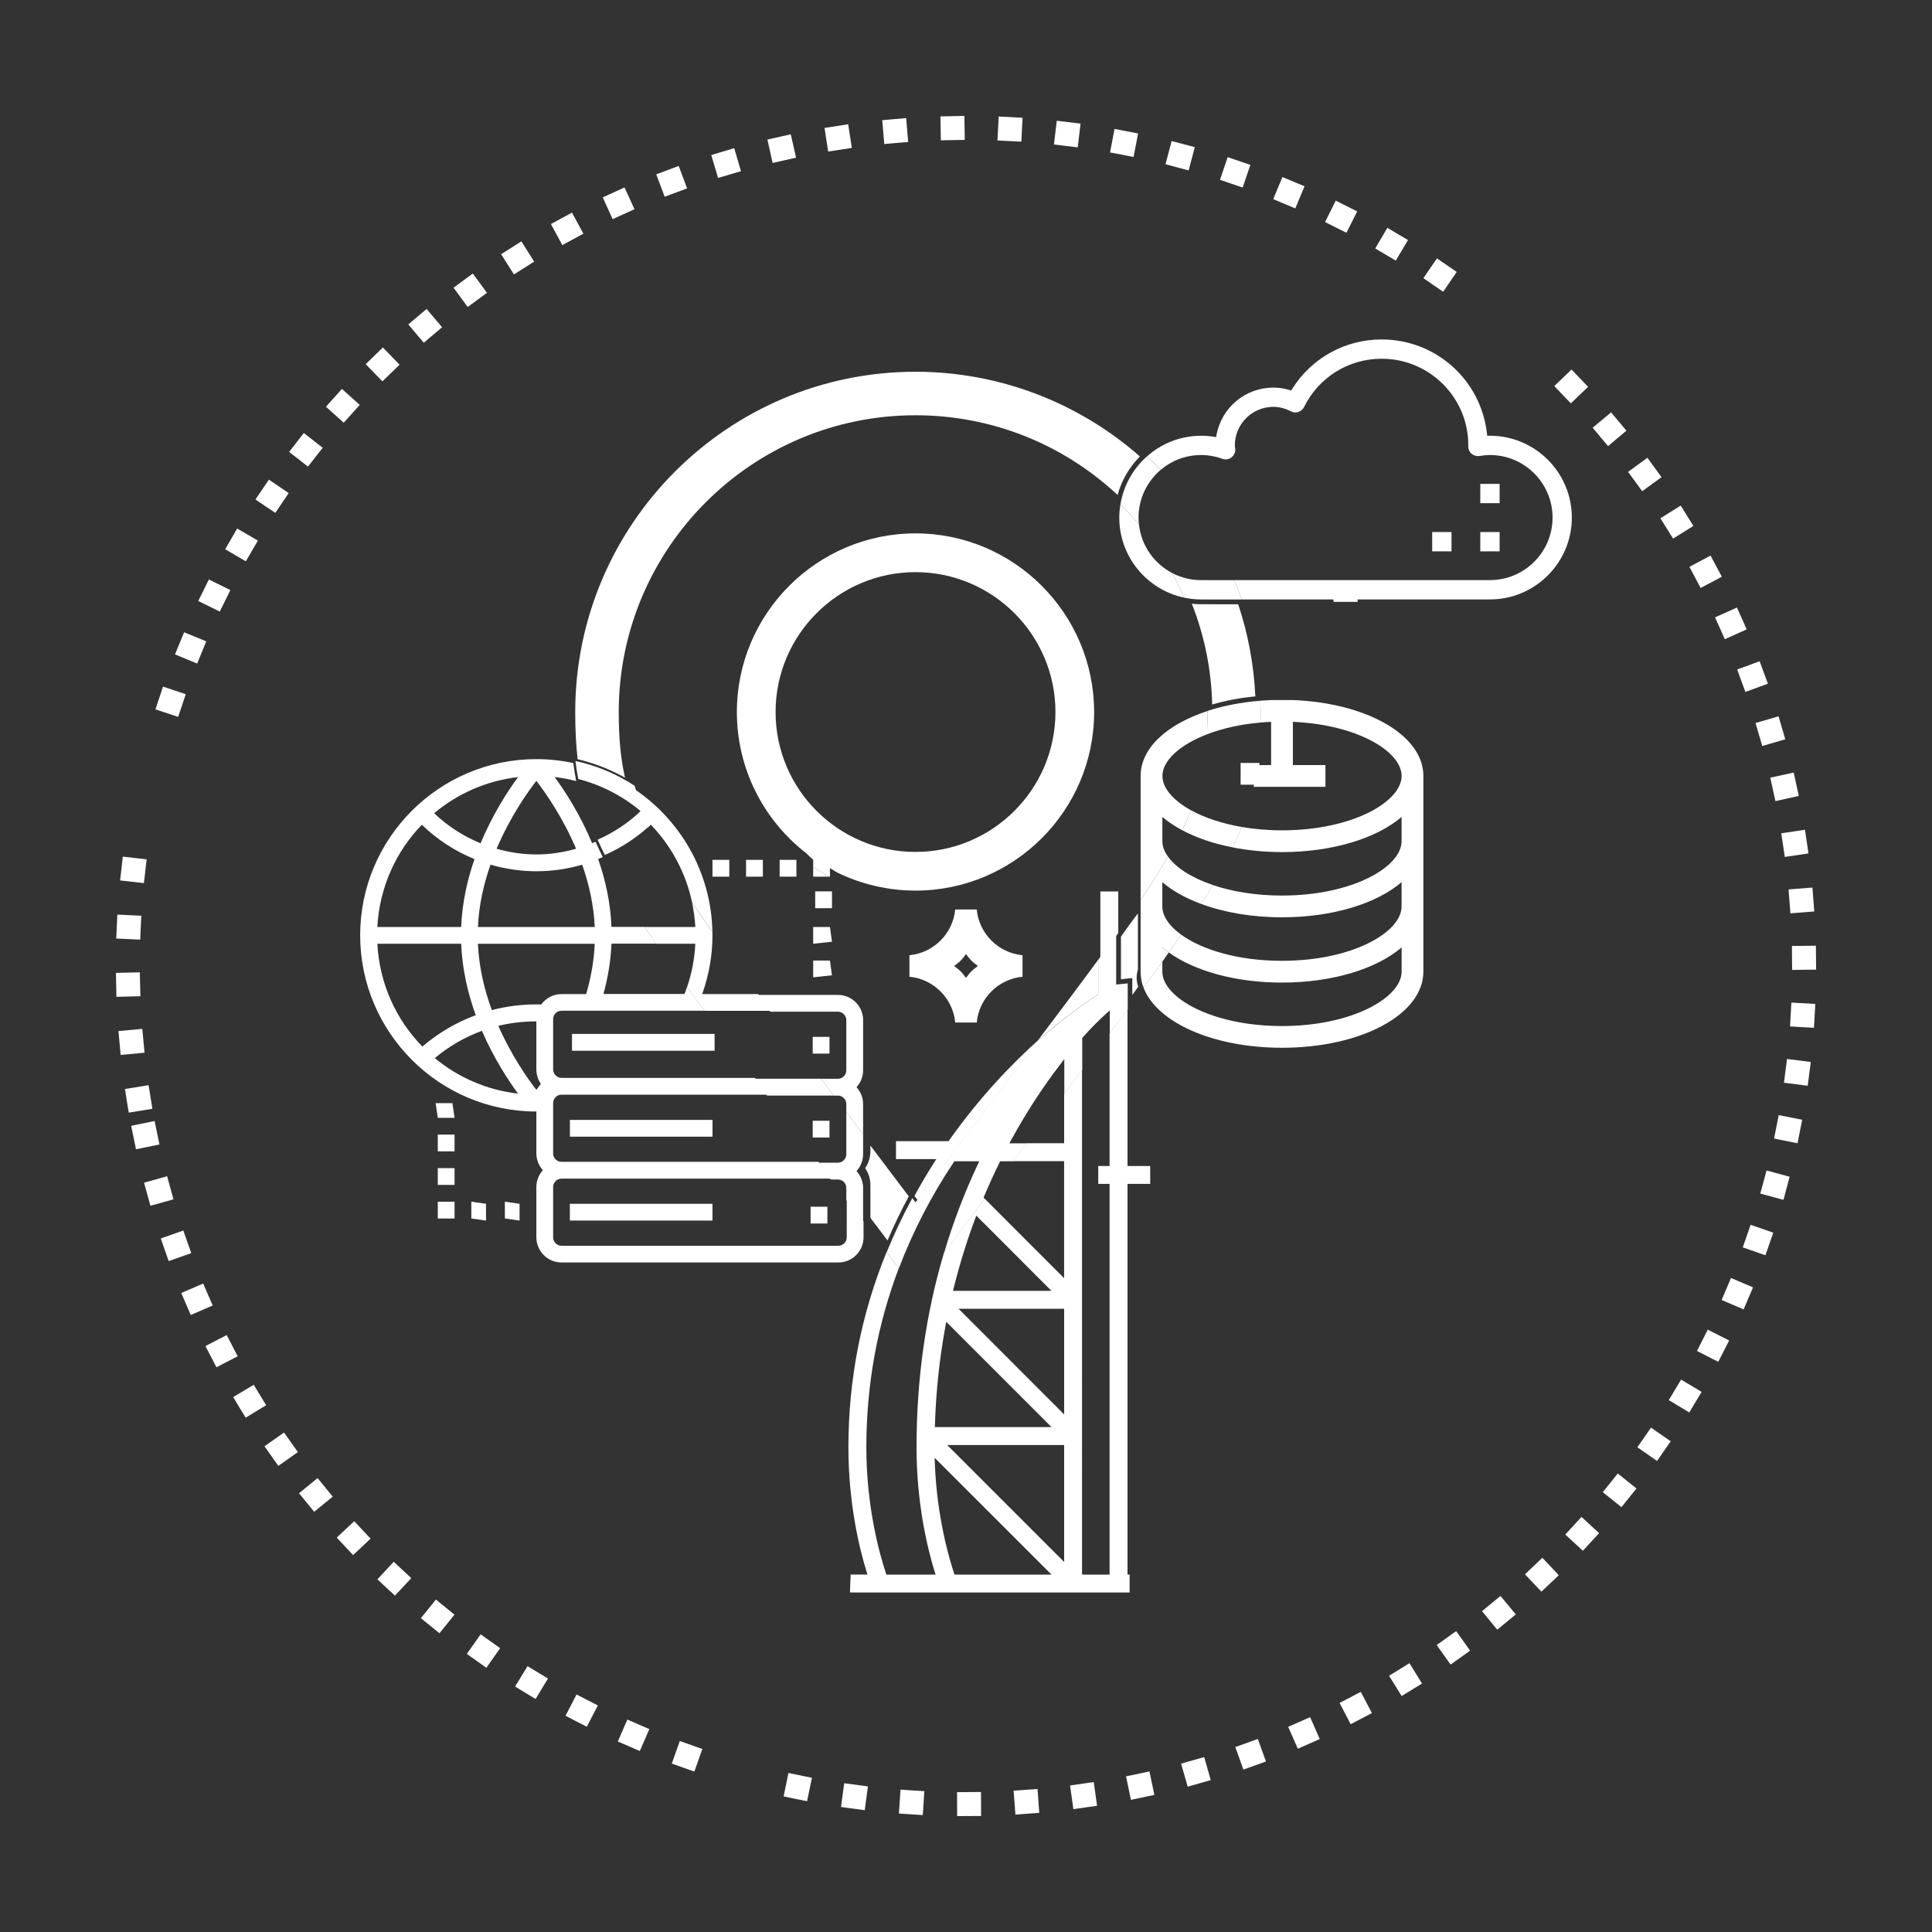 <?xml version="1.0" encoding="iso-8859-1"?>
<!-- Generator: Adobe Illustrator 15.1.0, SVG Export Plug-In . SVG Version: 6.00 Build 0)  -->
<!DOCTYPE svg PUBLIC "-//W3C//DTD SVG 1.1//EN" "http://www.w3.org/Graphics/SVG/1.1/DTD/svg11.dtd">
<svg version="1.1" id="Layer_1" xmlns="http://www.w3.org/2000/svg" xmlns:xlink="http://www.w3.org/1999/xlink" x="0px" y="0px"
	 width="50px" height="50px" viewBox="0 0 50 50" style="enable-background:new 0 0 50 50;" xml:space="preserve">
<rect x="0" y="0" width="50" height="50" fill="#333333" stroke="none"/>
<path style="fill:#FFFFFF;" d="M24.768,46.381l0.62-0.004l0.003,0.62L24.771,47L24.768,46.381z M23.574,46.954L23.574,46.954
	l-0.31-0.02l0.041-0.619l0.309,0.021l0.308,0.019l-0.04,0.619L23.574,46.954z M26.232,46.343l0.619-0.044l0.045,0.617l-0.617,0.046
	L26.232,46.343z M22.072,46.806l-0.307-0.041l0.083-0.615l0.614,0.082l-0.082,0.615L22.072,46.806z M27.693,46.208l0.613-0.088
	l0.086,0.614l-0.306,0.043l-0.307,0.044L27.693,46.208z M20.584,46.554L20.584,46.554L20.28,46.49l0.125-0.605l0.608,0.124
	l-0.126,0.606L20.584,46.554z M29.141,45.972l0.607-0.127l0.127,0.606l-0.606,0.129L29.141,45.972z M30.567,45.642l0.597-0.169
	l0.17,0.596l-0.597,0.17L30.567,45.642z M17.679,45.745h-0.002l-0.291-0.104l0.207-0.583l0.584,0.205l-0.207,0.585L17.679,45.745z
	 M31.97,45.214l0.582-0.21l0.211,0.583l-0.584,0.21L31.97,45.214z M16.275,45.193L16.275,45.193l-0.286-0.123l0.247-0.568
	l0.569,0.247l-0.247,0.567L16.275,45.193z M33.338,44.69l0.568-0.25l0.249,0.567l-0.567,0.25L33.338,44.69z M14.911,44.547
	l-0.275-0.144l0.285-0.55l0.551,0.284l-0.286,0.551L14.911,44.547z M34.668,44.072l0.549-0.287l0.288,0.549l-0.55,0.289
	L34.668,44.072z M13.596,43.809l-0.265-0.161l0.321-0.528l0.53,0.32l-0.321,0.529L13.596,43.809z M35.949,43.368l0.528-0.325
	l0.324,0.526l-0.262,0.162l-0.264,0.162L35.949,43.368z M12.335,42.982L12.335,42.982l-0.254-0.179l0.358-0.507l0.252,0.18v-0.001
	l0.253,0.18l-0.357,0.507L12.335,42.982z M37.181,42.574l0.504-0.361l0.361,0.505l-0.252,0.181l-0.252,0.18L37.181,42.574z
	 M11.132,42.072L11.132,42.072l-0.24-0.194l0.39-0.482l0.48,0.392l-0.389,0.48L11.132,42.072z M38.354,41.697l0.478-0.394
	l0.396,0.478l-0.479,0.395L38.354,41.697z M9.994,41.084L9.994,41.084l-0.227-0.211l0.423-0.454l0.454,0.423l-0.423,0.453
	L9.994,41.084z M39.466,40.743l0.45-0.427l0.426,0.45l-0.45,0.426L39.466,40.743z M8.927,40.02l-0.212-0.228l0.453-0.423
	l0.423,0.451l-0.452,0.425L8.927,40.02z M40.509,39.714l0.211-0.229h-0.001l0.21-0.228l0.456,0.421l-0.211,0.228l-0.209,0.228
	L40.509,39.714z M7.935,38.885l-0.196-0.24l0.48-0.392l0.392,0.479l-0.48,0.393L7.935,38.885z M41.48,38.617l0.388-0.483
	l0.484,0.387l-0.389,0.484L41.48,38.617z M7.024,37.683L6.845,37.43l0.505-0.356l0.18,0.253l0.179,0.253l-0.506,0.357L7.024,37.683z
	 M42.375,37.455l0.353-0.508l0.51,0.353l-0.354,0.509L42.375,37.455z M6.196,36.425L6.196,36.425l-0.16-0.268l0.53-0.319
	l0.322,0.529l-0.53,0.322L6.196,36.425z M43.188,36.235l0.318-0.531l0.532,0.318l-0.16,0.267v-0.002l-0.159,0.267L43.188,36.235z
	 M5.459,35.11l-0.142-0.274l0.55-0.285l0.284,0.55l-0.55,0.284L5.459,35.11z M43.917,34.963l0.28-0.552l0.553,0.281l-0.282,0.552
	L43.917,34.963z M4.814,33.748L4.814,33.748l-0.123-0.285l0.567-0.245l0.247,0.568l-0.569,0.246L4.814,33.748z M44.556,33.644
	l0.242-0.57l0.57,0.243l-0.243,0.57L44.556,33.644z M4.263,32.345L4.16,32.052l0.584-0.206l0.206,0.585l-0.584,0.206L4.263,32.345z
	 M45.103,32.282l0.202-0.584l0.587,0.203l-0.203,0.585L45.103,32.282z M3.811,30.906L3.811,30.906l-0.083-0.298l0.597-0.167
	l0.082,0.298l0.082,0.3l-0.596,0.166L3.811,30.906z M45.556,30.889l0.162-0.597l0.598,0.162l-0.16,0.598L45.556,30.889z
	 M3.458,29.439l-0.064-0.303l0.607-0.125l0.126,0.608l-0.608,0.124L3.458,29.439z M45.912,29.466l0.121-0.607l0.607,0.12
	l-0.12,0.609L45.912,29.466z M3.282,28.49L3.282,28.49l-0.048-0.307l0.611-0.099l0.099,0.611l-0.612,0.1L3.282,28.49z
	 M46.169,28.021l0.039-0.307l0.04-0.308l0.615,0.078l-0.08,0.615L46.169,28.021z M3.094,26.994L3.094,26.994l-0.028-0.31
	l0.617-0.057l0.057,0.617l-0.618,0.058L3.094,26.994z M46.326,26.564l0.035-0.617l0.619,0.035l-0.035,0.618L46.326,26.564z
	 M3.007,25.487L3,25.179l0.619-0.015l0.014,0.618l-0.62,0.016L3.007,25.487z M46.377,24.792L46.377,24.792l-0.002-0.31l0.62-0.007
	l0.006,0.619l-0.621,0.007L46.377,24.792z M3.008,24.289l0.029-0.619l0.62,0.029l-0.015,0.31l-0.013,0.309L3.008,24.289z
	 M46.311,23.327L46.311,23.327l-0.023-0.309l0.617-0.048l0.024,0.309l0.024,0.309l-0.617,0.049L46.311,23.327z M3.108,22.785
	l0.036-0.308l0.034-0.307l0.617,0.07l-0.036,0.308H3.76l-0.036,0.307L3.108,22.785z M46.145,21.871l-0.046-0.306l0.614-0.091
	l0.045,0.307l0.045,0.305l-0.613,0.092L46.145,21.871z M45.881,20.429l-0.066-0.303l0.606-0.132l0.132,0.605l-0.605,0.133
	L45.881,20.429z M45.52,19.009l-0.087-0.297l0.596-0.174l0.174,0.595l-0.596,0.174L45.52,19.009z M4.023,18.357l0.196-0.587
	l0.588,0.196l-0.196,0.587L4.023,18.357z M45.063,17.616l-0.105-0.29l0.582-0.213l0.213,0.581l-0.582,0.213L45.063,17.616z
	 M4.529,16.936l0.118-0.287l0.118-0.286l0.573,0.235l-0.235,0.575L4.529,16.936z M44.512,16.259L44.512,16.259l-0.127-0.282
	l0.567-0.254l0.252,0.565l-0.566,0.255L44.512,16.259z M5.131,15.553l0.275-0.556l0.556,0.274L5.825,15.55l-0.138,0.277
	L5.131,15.553z M43.868,14.944l-0.146-0.274l0.547-0.291l0.146,0.273l0.146,0.274l-0.549,0.291L43.868,14.944z M5.827,14.214
	l0.311-0.535l0.536,0.311l-0.312,0.537L5.827,14.214z M43.135,13.676l-0.164-0.263l0.525-0.328l0.329,0.526l-0.526,0.328
	L43.135,13.676z M6.611,12.927l0.348-0.514l0.513,0.348l-0.347,0.512L6.611,12.927z M42.317,12.461l-0.183-0.249l0.501-0.365
	L43,12.349l-0.501,0.364L42.317,12.461z M7.483,11.696l0.38-0.489l0.489,0.381L7.97,12.075L7.483,11.696z M41.416,11.307
	l-0.198-0.238l0.477-0.397l0.396,0.474l-0.475,0.399L41.416,11.307z M8.435,10.526l0.414-0.461l0.461,0.414L8.896,10.94
	L8.435,10.526z M40.439,10.216l-0.214-0.225l0.446-0.428l0.214,0.224V9.786l0.214,0.225l-0.445,0.428L40.439,10.216z M9.464,9.425
	l0.445-0.433l0.432,0.446L9.897,9.869L9.464,9.425z M10.567,8.396l0.236-0.2l0.238-0.2l0.4,0.473L10.967,8.87L10.567,8.396z
	 M11.737,7.446l0.499-0.367l0.367,0.5l-0.499,0.366L11.737,7.446z M37.092,7.375l-0.255-0.177l0.351-0.511l0.512,0.351l-0.351,0.512
	L37.092,7.375z M12.969,6.579l0.262-0.166l0.262-0.167l0.331,0.525l-0.523,0.331L12.969,6.579z M35.856,6.587L35.59,6.43
	l0.315-0.533l0.534,0.315l-0.316,0.532L35.856,6.587z M14.258,5.798l0.545-0.295l0.295,0.545l-0.545,0.295L14.258,5.798z
	 M34.569,5.886L34.569,5.886l-0.276-0.139l0.276-0.554l0.555,0.278l-0.278,0.553L34.569,5.886z M15.599,5.108l0.281-0.128
	l0.283-0.129l0.257,0.563l-0.565,0.258L15.599,5.108z M33.237,5.274L33.237,5.274l-0.286-0.121l0.238-0.571l0.287,0.12l0.286,0.119
	l-0.24,0.573L33.237,5.274z M16.984,4.512l0.291-0.108V4.402l0.29-0.107l0.217,0.58l-0.58,0.217L16.984,4.512z M31.867,4.754
	l-0.294-0.1l0.199-0.587l0.587,0.2L32.16,4.853L31.867,4.754z M18.407,4.012l0.297-0.088l0.297-0.089l0.176,0.595l-0.594,0.175
	L18.407,4.012z M30.462,4.33L30.163,4.25l0.159-0.6l0.599,0.158L30.762,4.41L30.462,4.33z M19.86,3.612l0.605-0.136l0.137,0.604
	l-0.606,0.137L19.86,3.612z M29.033,4.003l-0.305-0.058l0.116-0.608l0.61,0.117l-0.118,0.609L29.033,4.003z M21.339,3.311
	l0.612-0.095l0.094,0.612l-0.612,0.094L21.339,3.311z M27.584,3.777l-0.308-0.038l0.073-0.614l0.616,0.074l-0.074,0.614
	L27.584,3.777z M22.832,3.11l0.311-0.027l0.308-0.026l0.052,0.618L23.194,3.7l-0.309,0.027L22.832,3.11z M26.124,3.651l-0.31-0.016
	l0.032-0.62l0.618,0.033l-0.032,0.618L26.124,3.651z M24.338,3.012l0.31-0.006L24.958,3l0.01,0.62l-0.619,0.011L24.338,3.012z"/>
<g>
	<defs>
		<rect id="SVGID_1_" width="50" height="50"/>
	</defs>
	<clipPath id="SVGID_2_">
		<use xlink:href="#SVGID_1_"  style="overflow:visible;"/>
	</clipPath>
	<path style="clip-path:url(#SVGID_2_);fill:#FFFFFF;" d="M32.622,18.699c0.09-0.007,0.182-0.014,0.274-0.018V19.8h-0.354
		c-0.025,0.191-0.059,0.377-0.099,0.563h1.859V19.8H33.46v-1.119c1.672,0.072,2.814,0.769,2.814,1.4
		c0,0.665-1.271,1.408-3.096,1.408c-0.374,0-0.726-0.032-1.046-0.087c-0.068,0.173-0.145,0.35-0.229,0.529
		c0.396,0.078,0.823,0.121,1.274,0.121c1.319,0,2.454-0.36,3.096-0.91v0.628c0,0.666-1.271,1.407-3.096,1.407
		c-0.688,0-1.298-0.106-1.789-0.272c-0.094,0.158-0.193,0.321-0.299,0.49c0.588,0.218,1.304,0.345,2.088,0.345
		c1.319,0,2.454-0.36,3.096-0.91v0.629c0,0.666-1.271,1.407-3.096,1.407c-1.15,0-2.079-0.293-2.61-0.678
		c-0.102,0.149-0.209,0.303-0.319,0.461c0.661,0.476,1.716,0.78,2.93,0.78c1.319,0,2.454-0.36,3.096-0.91v0.627
		c0,0.666-1.271,1.408-3.096,1.408c-1.825,0-3.097-0.742-3.097-1.408v-0.261c-0.154,0.214-0.316,0.439-0.487,0.673
		c0.343,0.9,1.795,1.558,3.584,1.558c2.052,0,3.659-0.864,3.659-1.97v-5.066c0-1.053-1.463-1.888-3.378-1.963h-0.563
		c-0.094,0.004-0.188,0.01-0.279,0.017c0.003,0.098,0.007,0.194,0.007,0.293C32.624,18.52,32.623,18.61,32.622,18.699"/>
	<path style="clip-path:url(#SVGID_2_);fill:#FFFFFF;" d="M21.914,32.022c0,0.12-0.098,0.218-0.218,0.218h-7.164
		c-0.12,0-0.217-0.098-0.217-0.218V30.72c0-0.119,0.097-0.217,0.217-0.217h6.978c-0.111-0.147-0.221-0.292-0.329-0.435h-6.649
		c-0.12,0-0.217-0.097-0.217-0.217v-1.303c0-0.001,0-0.003,0-0.003c0.003-0.118,0.099-0.215,0.217-0.215h5.332
		c-0.111-0.146-0.221-0.292-0.329-0.434h-5.003c-0.055,0-0.103-0.021-0.141-0.056c-0.007-0.005-0.012-0.01-0.018-0.016
		c-0.015-0.017-0.029-0.035-0.038-0.056c-0.002-0.005-0.004-0.011-0.005-0.015c-0.009-0.023-0.015-0.049-0.015-0.075v-1.303
		c0-0.12,0.097-0.217,0.217-0.217h3.699c-0.157-0.212-0.307-0.416-0.451-0.613c-0.02,0.061-0.042,0.119-0.065,0.179h-2.098
		c0.121-0.442,0.19-0.877,0.208-1.302h1.152c-0.103-0.149-0.202-0.294-0.296-0.434h-0.856c-0.026-0.631-0.159-1.224-0.345-1.757
		c0.04-0.016,0.079-0.033,0.119-0.051c-0.067-0.134-0.13-0.266-0.187-0.395c-0.03,0.012-0.058,0.026-0.088,0.037
		c-0.313-0.749-0.703-1.349-0.971-1.713c0.191,0.022,0.377,0.058,0.558,0.105c-0.029-0.154-0.054-0.308-0.074-0.466
		c-0.309-0.066-0.629-0.102-0.956-0.102c-2.515,0-4.56,2.045-4.56,4.559c0,2.514,2.045,4.561,4.56,4.561v1.084
		c0,0.168,0.065,0.318,0.168,0.435c-0.103,0.115-0.168,0.267-0.168,0.434v1.303c0,0.358,0.292,0.651,0.651,0.651h7.164
		c0.36,0,0.652-0.293,0.652-0.651v-0.411c-0.147-0.195-0.293-0.386-0.434-0.574V32.022z M15.392,23.991h-3.024
		c0.027-0.576,0.152-1.121,0.326-1.613c0.381,0.11,0.781,0.17,1.187,0.17c0.405,0,0.804-0.059,1.186-0.17
		C15.24,22.87,15.366,23.415,15.392,23.991 M14.909,21.966c-0.332,0.093-0.677,0.147-1.028,0.147c-0.353,0-0.697-0.054-1.029-0.147
		c0.348-0.821,0.793-1.453,1.029-1.758C14.115,20.513,14.561,21.145,14.909,21.966 M13.407,20.111
		c-0.268,0.364-0.657,0.964-0.97,1.713c-0.444-0.182-0.851-0.443-1.202-0.778C11.839,20.541,12.587,20.205,13.407,20.111
		 M10.917,21.344c0.396,0.384,0.86,0.685,1.364,0.89c-0.187,0.532-0.32,1.126-0.346,1.757H9.766
		C9.82,22.964,10.247,22.038,10.917,21.344 M9.766,24.424h2.169c0.028,0.667,0.175,1.292,0.377,1.849
		c-0.502,0.185-0.971,0.46-1.381,0.812C10.252,26.391,9.82,25.457,9.766,24.424 M11.253,27.384c0.364-0.306,0.776-0.544,1.219-0.706
		c0.307,0.708,0.678,1.275,0.935,1.625C12.595,28.21,11.853,27.88,11.253,27.384 M13.881,28.206
		c-0.226-0.292-0.644-0.885-0.985-1.657c0.32-0.078,0.65-0.116,0.985-0.116v1.248c0,0.037,0.003,0.074,0.01,0.11
		c0.001,0.005,0.001,0.012,0.002,0.016c0.002,0.012,0.006,0.021,0.009,0.031c0.005,0.02,0.01,0.038,0.016,0.057
		c0.004,0.011,0.007,0.021,0.011,0.031c0.004,0.01,0.008,0.018,0.013,0.026c0.005,0.013,0.012,0.026,0.02,0.038
		c0.007,0.016,0.015,0.03,0.024,0.043c0.004,0.006,0.007,0.013,0.011,0.018C13.954,28.109,13.915,28.162,13.881,28.206
		 M14.007,25.996c-0.435-0.013-0.865,0.037-1.278,0.145c-0.192-0.52-0.333-1.103-0.361-1.716h3.024
		c-0.02,0.424-0.092,0.859-0.222,1.302h-0.638C14.316,25.727,14.126,25.833,14.007,25.996"/>
	<rect x="14.803" y="26.758" style="clip-path:url(#SVGID_2_);fill:#FFFFFF;" width="3.691" height="0.435"/>
	<rect x="14.749" y="28.983" style="clip-path:url(#SVGID_2_);fill:#FFFFFF;" width="3.691" height="0.434"/>
	<rect x="20.978" y="31.23" style="clip-path:url(#SVGID_2_);fill:#FFFFFF;" width="0.435" height="0.434"/>
	<rect x="14.748" y="31.154" style="clip-path:url(#SVGID_2_);fill:#FFFFFF;" width="3.691" height="0.434"/>
	<polygon style="clip-path:url(#SVGID_2_);fill:#FFFFFF;" points="13.066,31.534 13.446,31.589 13.446,31.154 13.066,31.1 	"/>
	<polygon style="clip-path:url(#SVGID_2_);fill:#FFFFFF;" points="12.198,31.534 12.578,31.589 12.578,31.154 12.198,31.1 	"/>
	<rect x="11.33" y="31.1" style="clip-path:url(#SVGID_2_);fill:#FFFFFF;" width="0.434" height="0.435"/>
	<rect x="11.33" y="30.231" style="clip-path:url(#SVGID_2_);fill:#FFFFFF;" width="0.434" height="0.434"/>
	<rect x="11.33" y="29.363" style="clip-path:url(#SVGID_2_);fill:#FFFFFF;" width="0.434" height="0.434"/>
	<polygon style="clip-path:url(#SVGID_2_);fill:#FFFFFF;" points="11.33,28.929 11.764,28.929 11.708,28.549 11.274,28.549 	"/>
	<path style="clip-path:url(#SVGID_2_);fill:#FFFFFF;" d="M29.519,20.082v3.209c0.275-0.409,0.51-0.778,0.709-1.122
		c-0.096-0.131-0.146-0.266-0.146-0.399v-0.627c0.146,0.124,0.318,0.239,0.511,0.342c0.086-0.176,0.161-0.348,0.228-0.516
		c-0.468-0.259-0.738-0.581-0.738-0.887c0-0.388,0.433-0.8,1.155-1.078c0.01-0.185,0.014-0.376,0.014-0.575
		c0-0.01-0.001-0.019-0.001-0.029C30.203,18.743,29.519,19.359,29.519,20.082"/>
	<path style="clip-path:url(#SVGID_2_);fill:#FFFFFF;" d="M17.912,23.36c0.161,0.237,0.336,0.488,0.525,0.754
		c-0.031-1.558-0.847-2.925-2.067-3.724c0.093,0.334,0.221,0.671,0.391,1.031c0.027-0.027,0.055-0.052,0.082-0.078
		C17.373,21.893,17.75,22.588,17.912,23.36"/>
	<path style="clip-path:url(#SVGID_2_);fill:#FFFFFF;" d="M22.167,28.136c0.104-0.115,0.17-0.268,0.17-0.435v-1.302
		c0-0.359-0.293-0.651-0.652-0.651h-2.076c0.105,0.141,0.214,0.285,0.326,0.435h1.75c0.12,0,0.217,0.098,0.217,0.217v1.302
		c0,0.12-0.097,0.217-0.217,0.217h-0.437c0.069,0.092,0.14,0.186,0.211,0.28c0.039,0.051,0.079,0.103,0.118,0.155h0.108
		c0.12,0,0.217,0.097,0.217,0.217v0.211c0.142,0.187,0.286,0.378,0.435,0.573V28.57C22.336,28.402,22.271,28.252,22.167,28.136"/>
	<rect x="21.033" y="26.834" style="clip-path:url(#SVGID_2_);fill:#FFFFFF;" width="0.434" height="0.433"/>
	<rect x="18.439" y="22.253" style="clip-path:url(#SVGID_2_);fill:#FFFFFF;" width="0.435" height="0.435"/>
	<rect x="19.308" y="22.253" style="clip-path:url(#SVGID_2_);fill:#FFFFFF;" width="0.435" height="0.435"/>
	<rect x="20.177" y="22.253" style="clip-path:url(#SVGID_2_);fill:#FFFFFF;" width="0.434" height="0.435"/>
	<path style="clip-path:url(#SVGID_2_);fill:#FFFFFF;" d="M21.045,22.688h0.421c-0.145-0.077-0.285-0.16-0.421-0.25V22.688z"/>
	<rect x="21.097" y="23.069" style="clip-path:url(#SVGID_2_);fill:#FFFFFF;" width="0.435" height="0.435"/>
	<polygon style="clip-path:url(#SVGID_2_);fill:#FFFFFF;" points="21.045,24.424 21.531,24.372 21.479,23.99 21.045,23.99 	"/>
	<polygon style="clip-path:url(#SVGID_2_);fill:#FFFFFF;" points="21.045,25.293 21.531,25.24 21.479,24.859 21.045,24.859 	"/>
	<path style="clip-path:url(#SVGID_2_);fill:#FFFFFF;" d="M27.516,26.384l0.024-0.019v-0.009h0.011l0.018-0.014
		c0.291-0.227,0.576-0.43,0.825-0.587l0.028-0.018v-0.899c-0.453,0.617-0.976,1.313-1.577,2.109
		C27.089,26.73,27.316,26.542,27.516,26.384"/>
	<path style="clip-path:url(#SVGID_2_);fill:#FFFFFF;" d="M25.593,29.555c0.285-0.543,0.603-1.069,0.942-1.562l-0.095-0.079
		c-0.483,0.491-0.936,1.021-1.346,1.575l-0.072,0.098"/>
	<path style="clip-path:url(#SVGID_2_);fill:#FFFFFF;" d="M29.457,25.539c-0.042-0.129-0.063-0.261-0.008-0.446v-1.455
		c-0.175,0.227-0.302,0.409-0.439,0.601v1.104l0.294-0.031v0.437C29.355,25.678,29.406,25.607,29.457,25.539"/>
	<path style="clip-path:url(#SVGID_2_);fill:#FFFFFF;" d="M31.085,15.638c-0.079,0-0.16-0.004-0.24-0.013
		c0.328,0.832,0.505,1.708,0.526,2.607c0.348-0.101,0.722-0.172,1.117-0.209c-0.038-0.816-0.187-1.617-0.444-2.385H31.085z"/>
	<path style="clip-path:url(#SVGID_2_);fill:#FFFFFF;" d="M30.081,24.886c0.058-0.08,0.112-0.158,0.167-0.236
		c-0.059-0.042-0.114-0.085-0.167-0.129V24.886z"/>
	<path style="clip-path:url(#SVGID_2_);fill:#FFFFFF;" d="M28.923,12.809c0.104-0.374,0.302-0.719,0.578-0.996
		c-1.61-1.414-3.667-2.192-5.808-2.192c-4.856,0-8.806,3.952-8.806,8.807c0,0.454,0.02,0.854,0.062,1.22
		c0.43,0.1,0.841,0.262,1.226,0.478c-0.113-0.5-0.162-1.026-0.162-1.698c0-4.235,3.445-7.681,7.68-7.681
		C25.646,10.747,27.495,11.478,28.923,12.809"/>
	<path style="clip-path:url(#SVGID_2_);fill:#FFFFFF;" d="M22.969,32.103c0.167-0.39,0.35-0.771,0.549-1.142
		c-0.346-0.46-0.675-0.896-0.992-1.314v0.15c0,0.155-0.047,0.305-0.136,0.435c0.089,0.129,0.136,0.278,0.136,0.434v0.851
		C22.671,31.708,22.819,31.903,22.969,32.103"/>
	<path style="clip-path:url(#SVGID_2_);fill:#FFFFFF;" d="M30.593,21.484c0.366,0.197,0.813,0.35,1.312,0.447
		c0.084-0.179,0.161-0.356,0.228-0.53c-0.484-0.083-0.946-0.23-1.313-0.433C30.753,21.136,30.679,21.309,30.593,21.484"/>
	<path style="clip-path:url(#SVGID_2_);fill:#FFFFFF;" d="M32.106,20.308h0.393c0.04-0.186,0.072-0.372,0.099-0.563h-0.491V20.308z"
		/>
	<path style="clip-path:url(#SVGID_2_);fill:#FFFFFF;" d="M31.251,18.428c0,0.2-0.006,0.39-0.016,0.576
		c0.387-0.149,0.855-0.258,1.386-0.305c0.002-0.089,0.003-0.179,0.003-0.271c0-0.099-0.004-0.195-0.007-0.293
		c-0.499,0.04-0.96,0.131-1.368,0.264C31.249,18.409,31.251,18.418,31.251,18.428"/>
	<path style="clip-path:url(#SVGID_2_);fill:#FFFFFF;" d="M30.081,24.521c0.053,0.044,0.108,0.087,0.167,0.129
		c0.111-0.158,0.219-0.312,0.32-0.461c-0.313-0.227-0.487-0.483-0.487-0.73v-0.628c0.262,0.224,0.605,0.416,1.01,0.565
		c0.105-0.169,0.205-0.332,0.299-0.491c-0.555-0.188-0.96-0.453-1.162-0.736c-0.199,0.344-0.434,0.713-0.709,1.123v1.856
		c0,0.142,0.026,0.279,0.076,0.412c0.171-0.234,0.333-0.459,0.486-0.674V24.521z"/>
	<path style="clip-path:url(#SVGID_2_);fill:#FFFFFF;" d="M19.62,25.727h-1.447c0.173-0.489,0.266-0.997,0.266-1.519
		c0-0.031-0.002-0.062-0.002-0.093c-0.189-0.266-0.364-0.517-0.525-0.754c0.042,0.205,0.071,0.414,0.083,0.629h-1.314
		c0.094,0.141,0.193,0.286,0.295,0.434h1.019c-0.02,0.386-0.09,0.761-0.215,1.125c0.144,0.196,0.294,0.4,0.451,0.611h1.715
		C19.834,26.013,19.726,25.868,19.62,25.727"/>
	<path style="clip-path:url(#SVGID_2_);fill:#FFFFFF;" d="M22.167,30.307c0.104-0.115,0.17-0.267,0.17-0.435v-0.518
		c-0.149-0.194-0.293-0.387-0.435-0.573v1.091c0,0.12-0.097,0.218-0.217,0.218h-0.516c0.109,0.143,0.218,0.287,0.33,0.435h0.186
		c0.12,0,0.217,0.097,0.217,0.217v0.315c0.142,0.188,0.287,0.381,0.435,0.576v-0.892C22.336,30.574,22.271,30.423,22.167,30.307"/>
	<path style="clip-path:url(#SVGID_2_);fill:#FFFFFF;" d="M21.459,28.198c-0.072-0.095-0.143-0.188-0.212-0.28h-1.724
		c0.107,0.143,0.218,0.287,0.33,0.436h1.724C21.538,28.301,21.498,28.249,21.459,28.198"/>
	<path style="clip-path:url(#SVGID_2_);fill:#FFFFFF;" d="M16.579,20.991c-0.327,0.313-0.704,0.561-1.113,0.74
		c0.058,0.131,0.12,0.261,0.188,0.396c0.424-0.187,0.816-0.443,1.161-0.761c-0.17-0.359-0.297-0.696-0.391-1.03
		c-0.46-0.302-0.978-0.522-1.532-0.641c0.02,0.158,0.044,0.313,0.074,0.466C15.567,20.316,16.117,20.603,16.579,20.991"/>
	<rect x="21.033" y="29.005" style="clip-path:url(#SVGID_2_);fill:#FFFFFF;" width="0.434" height="0.434"/>
	<path style="clip-path:url(#SVGID_2_);fill:#FFFFFF;" d="M23.693,13.804c-2.549,0-4.623,2.075-4.623,4.624
		c0,1.434,0.663,2.773,1.79,3.649l0.185,0.176l0.243,0.099l0.378,0.228c0.628,0.307,1.327,0.469,2.027,0.469
		c2.549,0,4.623-2.073,4.623-4.621C28.315,15.879,26.242,13.804,23.693,13.804 M23.693,22.048c-1.997,0-3.621-1.624-3.621-3.62
		c0-1.997,1.624-3.621,3.621-3.621c1.997,0,3.622,1.624,3.622,3.621C27.314,20.424,25.689,22.048,23.693,22.048"/>
	<path style="clip-path:url(#SVGID_2_);fill:#FFFFFF;" d="M21.479,22.253h-0.434v0.185c0.136,0.09,0.276,0.173,0.421,0.25h0.013
		V22.253z"/>
	<path style="clip-path:url(#SVGID_2_);fill:#FFFFFF;" d="M28.716,30.176h-0.294v0.463h0.294v10.112h-0.713V27.692
		c-0.149,0.197-0.304,0.402-0.463,0.613v1.281h-0.972c-0.115,0.153-0.232,0.307-0.352,0.464h1.323v3.029l-2.057-2.058
		c-0.334,0.442-0.685,0.905-1.05,1.395c-0.473,1.589-0.712,3.275-0.712,5.041c0,1.474,0.293,2.645,0.468,3.213l0.025,0.08h-1.273
		l-0.014-0.042c-0.152-0.456-0.505-1.682-0.505-3.251c0-1.621,0.285-3.18,0.849-4.66c-0.048-0.036-0.091-0.078-0.127-0.128
		c-0.067-0.09-0.132-0.176-0.199-0.265c-0.655,1.604-0.987,3.295-0.987,5.053c0,1.474,0.293,2.645,0.469,3.213l0.024,0.08h-0.432
		v-0.062l-0.022,0.525h7.239v-0.464H29.18V30.639h0.587v-0.463H29.18v-4.051c-0.148,0.2-0.303,0.407-0.464,0.623V30.176z
		 M24.683,33.33c0.15-0.606,0.335-1.204,0.55-1.779l0.033-0.091l1.946,1.947h-2.549L24.683,33.33z M24.196,36.868
		c0.028-0.864,0.119-1.719,0.271-2.544l0.021-0.116l2.725,2.725h-3.019L24.196,36.868z M24.704,40.751l-0.015-0.042
		c-0.13-0.39-0.439-1.446-0.495-2.824l-0.006-0.158l3.025,3.024H24.704z M27.54,40.424l-3.027-3.027h3.027V40.424z M27.54,36.605
		l-2.733-2.735h2.733V36.605z"/>
	<path style="clip-path:url(#SVGID_2_);fill:#FFFFFF;" d="M28.477,23.07v1.714c0.163-0.223,0.317-0.436,0.464-0.639V23.07H28.477z"
		/>
	<path style="clip-path:url(#SVGID_2_);fill:#FFFFFF;" d="M24.567,29.507l-0.018,0.026h-1.361v0.464h1.045l-0.061,0.094
		c-0.18,0.284-0.349,0.57-0.507,0.86c0.027,0.035,0.054,0.072,0.083,0.108c0.818-1.087,1.548-2.052,2.208-2.922
		c0.334-0.439,0.647-0.854,0.943-1.244C26.2,27.517,25.361,28.384,24.567,29.507"/>
	<path style="clip-path:url(#SVGID_2_);fill:#FFFFFF;" d="M28.886,25.48V24.2c-0.146,0.203-0.3,0.417-0.464,0.639v0.9l-0.029,0.018
		c-0.248,0.156-0.533,0.36-0.825,0.588l-0.017,0.013H27.54v0.008l-0.024,0.02c-0.2,0.159-0.427,0.347-0.671,0.564
		c-0.295,0.39-0.609,0.805-0.943,1.245c-0.659,0.87-1.391,1.834-2.208,2.921c-0.028-0.036-0.055-0.071-0.083-0.108
		c-0.25,0.457-0.471,0.926-0.664,1.399c0.066,0.089,0.131,0.175,0.198,0.266c0.036,0.049,0.079,0.091,0.127,0.128
		c0.358-0.94,0.827-1.848,1.408-2.72l0.019-0.027h0.644l-0.041,0.088c-0.346,0.734-0.635,1.493-0.868,2.278
		c0.367-0.489,0.717-0.953,1.05-1.396l-0.029-0.029l0.016-0.039c0.123-0.294,0.257-0.586,0.396-0.868l0.018-0.034h0.335
		c0.119-0.158,0.236-0.313,0.352-0.464h-0.45l0.05-0.092c0.378-0.691,0.802-1.346,1.261-1.943l0.111-0.146v0.898
		c0.158-0.21,0.313-0.415,0.464-0.613v-0.833l0.016-0.018c0.205-0.229,0.41-0.436,0.593-0.601l0.104-0.094v0.601
		c0.161-0.216,0.315-0.423,0.464-0.622V25.45L28.886,25.48z"/>
	<path style="clip-path:url(#SVGID_2_);fill:#FFFFFF;" d="M38.561,11.277h-0.073l-0.006-0.056c-0.154-1.389-1.325-2.436-2.724-2.436
		c-0.949,0-1.815,0.48-2.318,1.282l-0.025,0.039l-0.045-0.013c-0.136-0.042-0.275-0.062-0.415-0.062
		c-0.722,0-1.339,0.514-1.471,1.222l-0.01,0.059l-0.061-0.009c-0.108-0.017-0.22-0.026-0.327-0.026
		c-0.538,0-1.028,0.202-1.402,0.534c0.124,0.112,0.243,0.227,0.36,0.345c0.281-0.237,0.645-0.38,1.042-0.38
		c0.184,0,0.369,0.033,0.549,0.097c0.08,0.031,0.169,0.016,0.236-0.036c0.068-0.053,0.104-0.135,0.097-0.221l-0.011-0.082
		c-0.001-0.557,0.447-1.005,0.997-1.005c0.153,0,0.308,0.04,0.455,0.117c0.06,0.03,0.13,0.037,0.193,0.016
		c0.063-0.021,0.117-0.067,0.146-0.127c0.382-0.772,1.151-1.251,2.01-1.251c1.236,0,2.241,1.002,2.241,2.234
		c-0.001,0.011-0.001,0.03-0.001,0.036c0,0.074,0.033,0.144,0.089,0.191c0.056,0.047,0.13,0.067,0.202,0.056
		c0.099-0.017,0.188-0.025,0.271-0.025c0.894,0,1.62,0.727,1.62,1.619c0,0.893-0.727,1.618-1.62,1.618h-6.616
		c0.068,0.165,0.13,0.332,0.189,0.5h2.378v0.063h0.623v-0.063h3.426c1.168,0,2.119-0.95,2.119-2.118S39.729,11.277,38.561,11.277"/>
	<path style="clip-path:url(#SVGID_2_);fill:#FFFFFF;" d="M29.476,13.57c-0.151-0.18-0.311-0.353-0.479-0.518
		c-0.019,0.112-0.03,0.226-0.03,0.344c0,1.016,0.72,1.868,1.679,2.071c-0.093-0.217-0.196-0.431-0.308-0.636
		C29.868,14.585,29.534,14.119,29.476,13.57"/>
	<path style="clip-path:url(#SVGID_2_);fill:#FFFFFF;" d="M31.085,15.014c-0.27,0-0.523-0.066-0.748-0.183
		c0.112,0.205,0.216,0.419,0.309,0.636c0.142,0.03,0.289,0.047,0.439,0.047h1.049c-0.06-0.168-0.121-0.335-0.189-0.5H31.085z"/>
	<path style="clip-path:url(#SVGID_2_);fill:#FFFFFF;" d="M28.997,13.052c0.167,0.166,0.328,0.338,0.479,0.518
		c-0.007-0.057-0.011-0.115-0.011-0.174c0-0.497,0.225-0.942,0.578-1.24c-0.118-0.118-0.237-0.233-0.359-0.345
		C29.327,12.127,29.078,12.561,28.997,13.052"/>
	<rect x="38.31" y="12.523" style="clip-path:url(#SVGID_2_);fill:#FFFFFF;" width="0.5" height="0.499"/>
	<rect x="38.31" y="13.769" style="clip-path:url(#SVGID_2_);fill:#FFFFFF;" width="0.5" height="0.5"/>
	<rect x="37.065" y="13.769" style="clip-path:url(#SVGID_2_);fill:#FFFFFF;" width="0.5" height="0.5"/>
	<path style="clip-path:url(#SVGID_2_);fill:#FFFFFF;" d="M26.011,25.208v-0.417c-0.429-0.03-0.771-0.374-0.802-0.802h-0.417
		c-0.031,0.428-0.375,0.772-0.803,0.802v0.417c0.428,0.031,0.772,0.374,0.803,0.803h0.417
		C25.239,25.582,25.582,25.239,26.011,25.208 M25.313,25.049c-0.101,0.075-0.189,0.164-0.264,0.265l-0.049,0.065l-0.05-0.065
		c-0.074-0.101-0.163-0.189-0.264-0.265L24.621,25l0.066-0.051c0.101-0.074,0.189-0.162,0.264-0.262l0.05-0.068l0.049,0.068
		c0.076,0.1,0.163,0.188,0.264,0.262L25.38,25L25.313,25.049z"/>
	<path style="clip-path:url(#SVGID_2_);fill:#FFFFFF;" d="M26.463,25.278v-0.557c-0.627-0.059-1.126-0.559-1.185-1.184h-0.557
		c-0.059,0.625-0.559,1.125-1.185,1.184v0.557c0.626,0.059,1.126,0.559,1.185,1.185h0.557
		C25.337,25.837,25.836,25.337,26.463,25.278 M25.481,25.1c-0.145,0.107-0.272,0.236-0.383,0.384l-0.1,0.133L24.9,25.483
		c-0.108-0.147-0.237-0.276-0.382-0.384L24.384,25l0.134-0.099c0.146-0.109,0.275-0.238,0.382-0.383l0.099-0.135l0.1,0.135
		c0.109,0.145,0.238,0.274,0.383,0.383L25.616,25L25.481,25.1z"/>
	<path style="clip-path:url(#SVGID_2_);fill:#FFFFFF;" d="M25.733,25.14v-0.28c-0.313-0.029-0.564-0.28-0.594-0.593H24.86
		c-0.029,0.313-0.279,0.564-0.594,0.593v0.28c0.315,0.028,0.565,0.279,0.594,0.594h0.279C25.169,25.419,25.42,25.168,25.733,25.14
		 M25.242,25.049c-0.073,0.055-0.138,0.119-0.192,0.192L25,25.308l-0.05-0.066c-0.055-0.073-0.119-0.138-0.192-0.192l-0.067-0.05
		l0.067-0.05c0.073-0.053,0.137-0.118,0.192-0.192L25,24.691l0.05,0.066c0.055,0.074,0.119,0.139,0.192,0.192l0.066,0.05
		L25.242,25.049z"/>
</g>
</svg>

